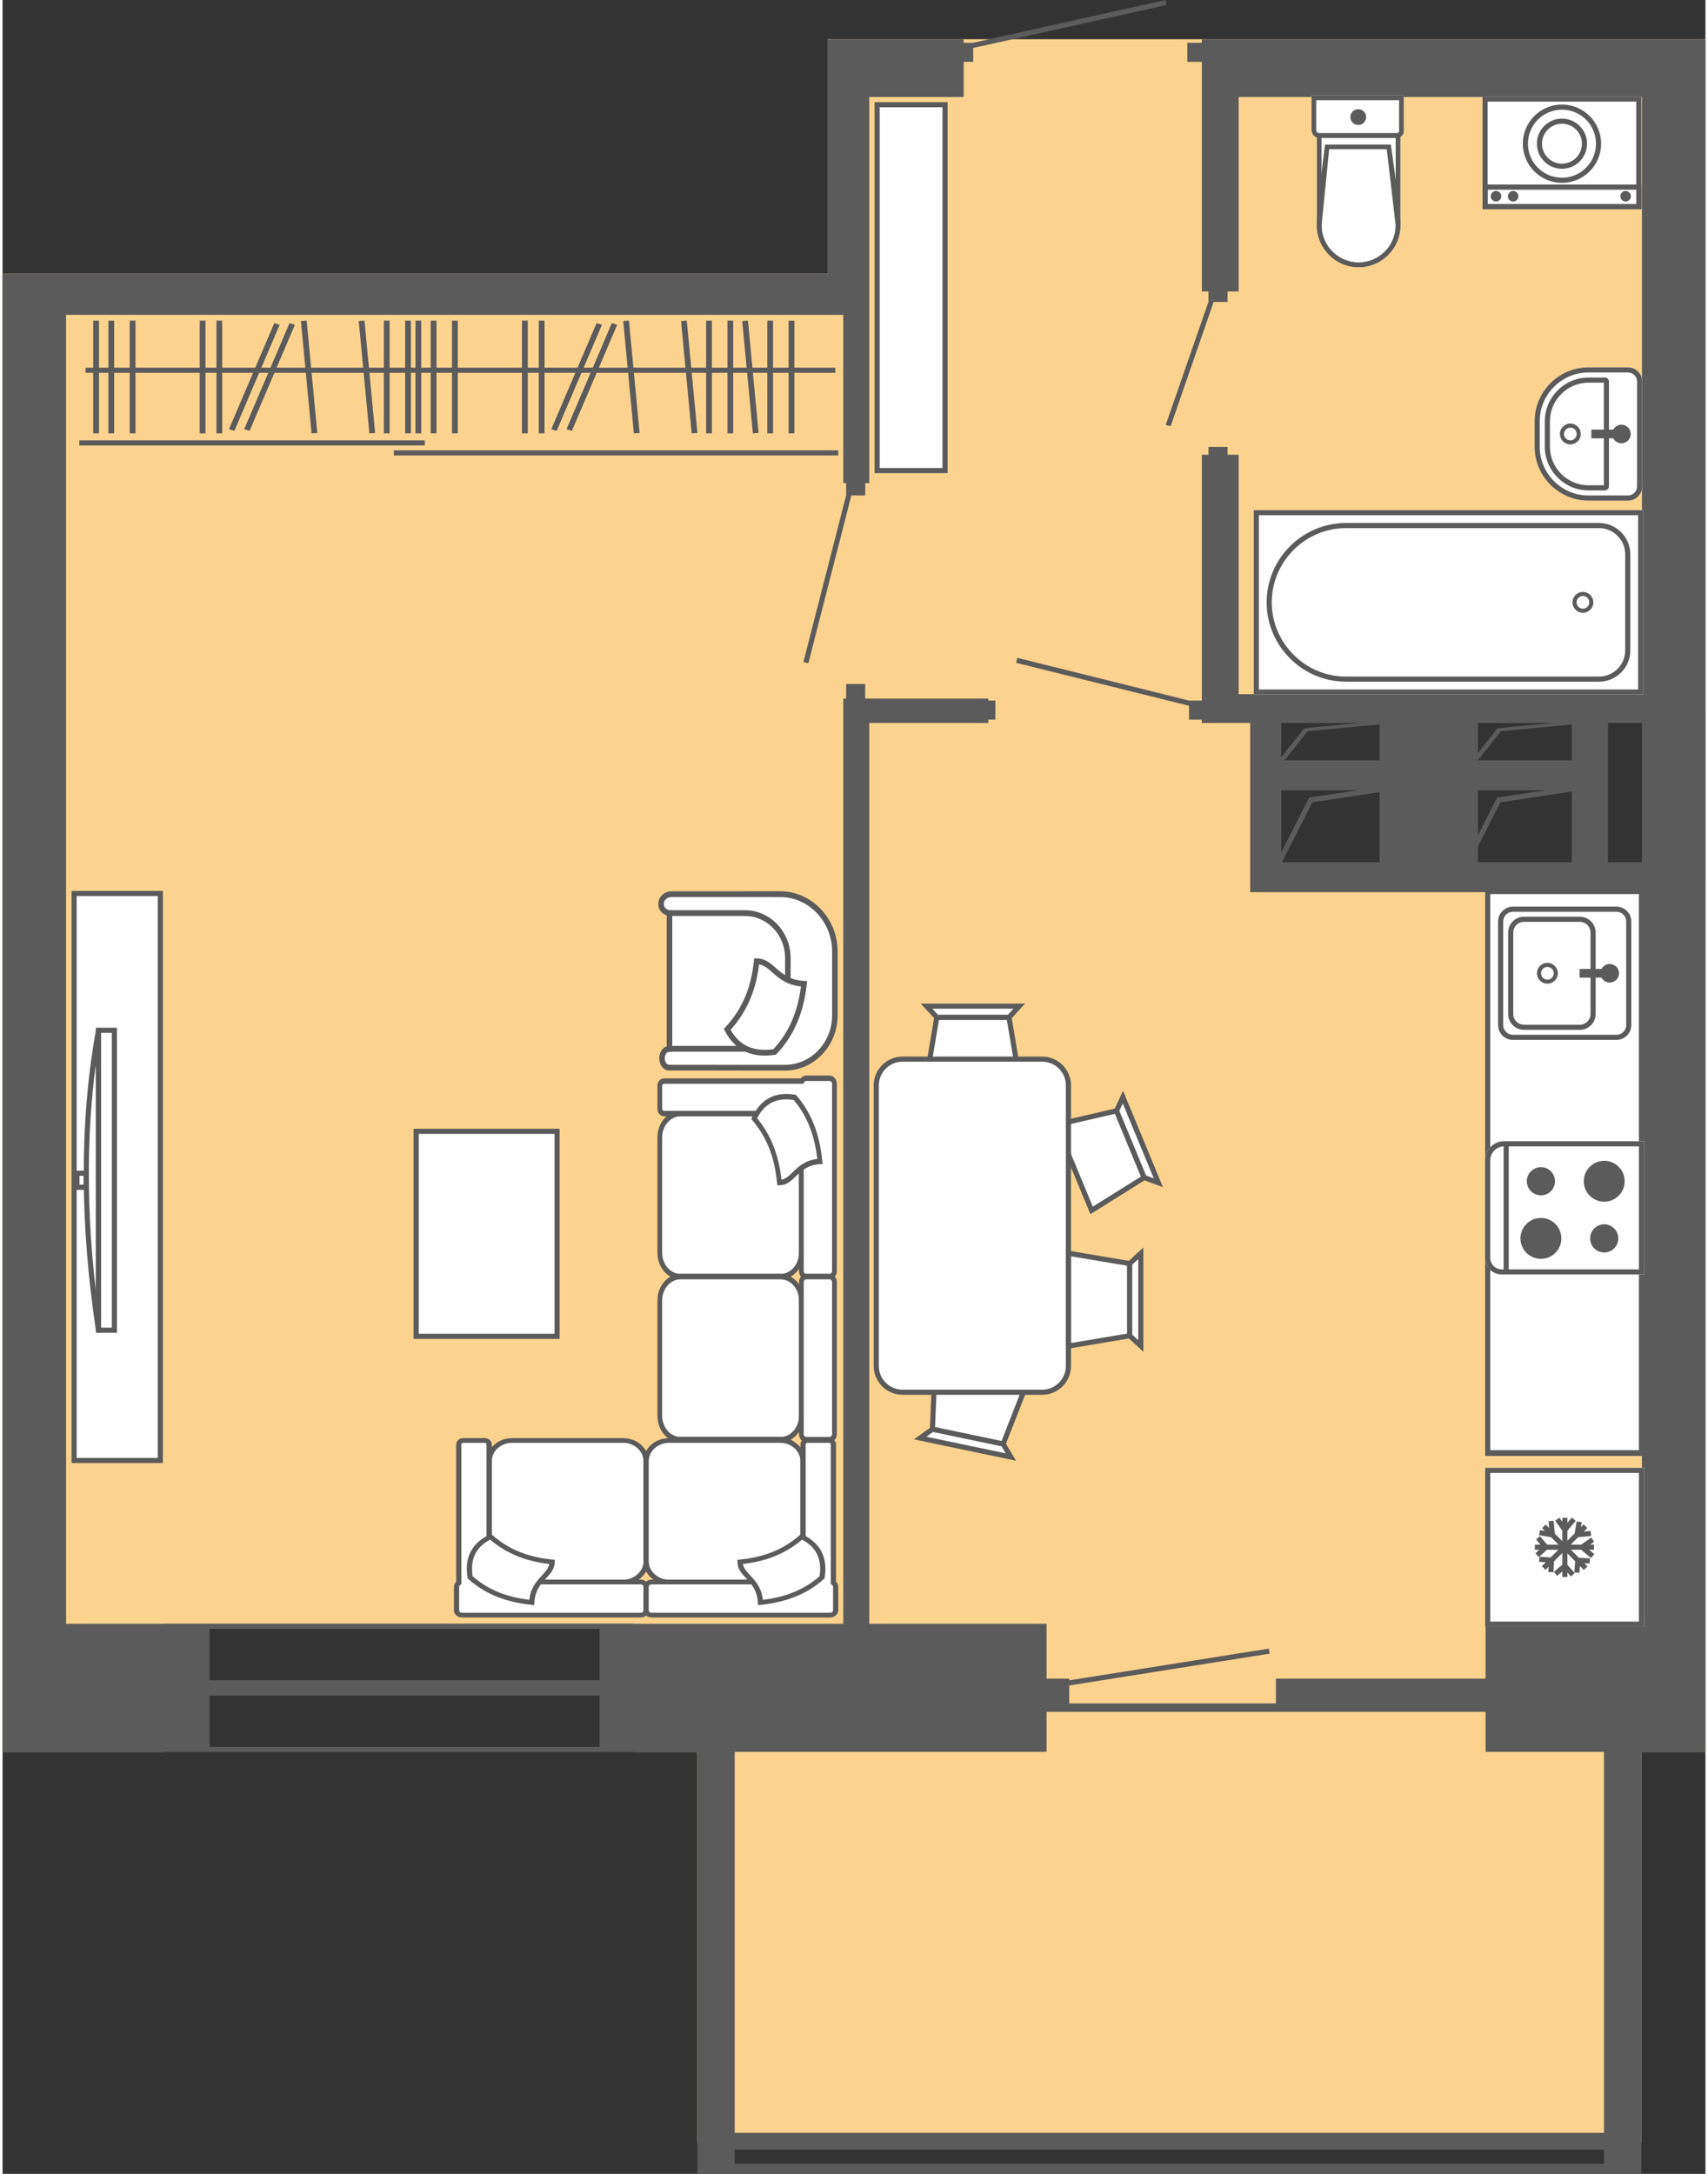 <?xml version="1.0" encoding="UTF-8"?>
<!DOCTYPE svg PUBLIC "-//W3C//DTD SVG 1.0//EN" "http://www.w3.org/TR/2001/REC-SVG-20010904/DTD/svg10.dtd">
<!-- Creator: CorelDRAW X7 -->
<svg xmlns="http://www.w3.org/2000/svg" xml:space="preserve" width="132px" height="168px" version="1.0" style="shape-rendering:geometricPrecision; text-rendering:geometricPrecision; image-rendering:optimizeQuality; fill-rule:evenodd; clip-rule:evenodd"
viewBox="0 0 51136350 65279208"
 xmlns:xlink="http://www.w3.org/1999/xlink">
 <rect x="0" y="0" width="51136350" height="65279208" fill="#333333" stroke="none"/>
 <defs>
  <style type="text/css">
   <![CDATA[
    .fil1 {fill:#5B5B5B}
    .fil0 {fill:#FCD38E}
    .fil3 {fill:#FEFEFE}
    .fil2 {fill:#5B5B5B;fill-rule:nonzero}
    .fil4 {fill:#FEFEFE;fill-rule:nonzero}
   ]]>
  </style>
 </defs>
 <g id="Слой_x0020_1">
  <g id="_1004558752">
   <g>
    <polygon class="fil0" points="0,49807174 0,48761084 0,9454724 0,8219145 1907278,8219145 24783608,8219145 24783608,2912993 24783608,1177769 25246090,1177769 26027445,1177769 49229072,1177769 50111825,1177769 51136350,1177769 51136350,21322795 37929927,21322795 37929927,26305944 51136350,26305944 51136350,48761084 51136350,49807174 51136350,52608217 49210719,52608217 49210719,63122795 49210719,63122795 49210719,63626111 49210719,63626111 49210719,64051887 49210719,64051887 49210719,64356079 49210719,64356079 48089385,64356079 21985318,64356079 21492096,64356079 20863983,64356079 20863983,52608217 18950282,52608217 18950282,48761084 4851011,48761084 4851011,52608217 0,52608217 "/>
    <path class="fil1" d="M0 49807174l0 -1046090 0 -39306360 0 -1235579 1907278 0 22876330 0 0 -5306152 0 -1735224 462482 0 781355 0 2833619 0 0 106444 282169 0 5777810 -1284213 32575 150490 -5805797 1290177 0 417060 -286757 0 0 1055266 -2833619 0 0 5306152 0 1235579 0 5053806 -122044 0 0 370260 -417059 0 -1290177 5036372 -150490 -32117 1284212 -5008384 0 -366131 -85797 0 0 -5053806 -462482 0 -22876330 0 0 39306360 4066903 0 242712 0 11711157 0 427612 0 6890428 0 0 -27050594 0 -733180 85797 0 0 -437706 573514 0 0 437706 122044 0 3574599 0 0 60563 211512 0 0 573514 -211512 0 0 99103 -3574599 0 0 27050594 5324046 0 0 1645756 679500 0 0 51387 5995286 -952033 23859 151408 -6019145 956162 0 539104 6207716 0 0 -746028 6295349 0 0 -1645756 4695016 0 0 -21971094 -1017643 0 -1088301 0 -2816183 0 -2954745 0 -2954286 0 -932763 0 0 -898353 0 -2161460 0 -898352 0 -1121335 -1451220 0 0 -99103 -386319 0 0 -417060 -5190073 -1290177 32576 -150490 5162085 1284213 381731 0 0 -191325 0 -7190948 197748 0 0 -234453 573514 0 0 234453 334473 0 0 7190948 345485 0 932763 0 2954286 0 2954745 0 2816183 0 1088301 0 1017643 0 0 -17933555 -12109406 0 0 5839749 -334473 0 0 315663 -417060 0 -1290177 3728300 -150490 -32117 1284213 -3700313 0 -311533 -197748 0 0 -6762878 0 -132137 -436329 0 0 -573514 436329 0 0 -161961 0 55517 13215141 0 882753 0 1024525 0 0 47583315 0 1046090 0 2801043 -1925631 0 0 11438165 0 0 0 503316 0 0 0 425318 0 0 0 304192 0 0 -1121334 0 -26104067 0 -493222 0 -628113 0 0 -12670991 -2508321 0 -427612 0 -11711157 0 -242712 0 -5974181 0 0 -2801043zm48089385 2801043l-3555329 0 0 -1202544 -6295349 0 -6207716 0 -679500 0 0 1202544 -9366173 0 0 11438165 26104067 0 0 -11438165zm-26104067 11941481l26104067 0 0 425318 -26104067 0 0 -425318zm-15768425 -15637206l0 1542982 11711157 0 0 -1542982 -11711157 0zm0 2005464l0 1538853 11711157 0 0 -1538853 -11711157 0zm40329968 -29207466l-1653097 157831 -586819 740063 0 -897894 2239916 0zm-2239916 1115370l686840 -866694 2129343 -204171 0 1076830 -2816183 0 0 -5965zm-3563129 -1115370l-1653555 157831 -692347 873118 0 -1030949 2345902 0zm-2245422 1121335l692346 -872659 2161460 -207383 0 1080042 -2853806 0zm7850261 898352l-1469573 219312 -572137 1126382 0 -1345694 2041710 0zm-2041710 1684755l672617 -1323670 2143566 -321168 0 2121543 -2816183 0 0 -476705zm-3603963 -1684755l-1469113 219312 -835955 1643921 0 -1863233 2305068 0zm-2284421 2161460l915328 -1800375 2018311 -302357 0 2102732 -2933639 0zm9792868 -4181147l0 4181147 1017643 0 0 -4181147 -1017643 0z"/>
   </g>
   <g>
    <polygon class="fil2" points="25093764,13523003 11750156,13523003 11750156,13677164 25093764,13677164 "/>
    <polygon class="fil2" points="12678332,13222941 2305068,13222941 2305068,13376642 12678332,13376642 "/>
    <polygon class="fil2" points="25007049,11041293 2492722,11041293 2492722,11194995 25007049,11194995 "/>
    <polygon class="fil2" points="2721210,9628613 2721210,13013264 2894640,13013264 2894640,9628613 "/>
    <polygon class="fil2" points="3178186,9628613 3178186,13013264 3351616,13013264 3351616,9628613 "/>
    <polygon class="fil2" points="3817769,9628613 3817769,13013264 3991199,13013264 3991199,9628613 "/>
    <polygon class="fil2" points="5920042,9628613 5920042,13013264 6093472,13013264 6093472,9628613 "/>
    <polygon class="fil2" points="6422440,9628613 6422440,13013264 6595871,13013264 6595871,9628613 "/>
    <polygon class="fil2" points="8159041,9703858 6798665,12888926 6961543,12938019 8321919,9752492 "/>
    <polygon class="fil2" points="8616017,9703858 7255641,12888926 7418519,12938019 8778895,9752492 "/>
    <polygon class="fil2" points="8959208,9639625 9278540,13013723 9451512,13002252 9132179,9628154 "/>
    <polygon class="fil2" points="10695808,9639625 11015141,13013723 11188113,13002252 10868321,9628154 "/>
    <polygon class="fil2" points="11449176,9628613 11449176,13013264 11622607,13013264 11622607,9628613 "/>
    <polygon class="fil2" points="12088759,9628613 12088759,13013264 12262190,13013264 12262190,9628613 "/>
    <polygon class="fil2" points="12399374,9628613 12399374,13013264 12572805,13013264 12572805,9628613 "/>
    <polygon class="fil2" points="12856350,9628613 12856350,13013264 13029781,13013264 13029781,9628613 "/>
    <polygon class="fil2" points="13496392,9628613 13496392,13013264 13669823,13013264 13669823,9628613 "/>
    <polygon class="fil2" points="15598206,9628613 15598206,13013264 15771637,13013264 15771637,9628613 "/>
    <polygon class="fil2" points="16101064,9628613 16101064,13013264 16274494,13013264 16274494,9628613 "/>
    <polygon class="fil2" points="17837664,9703858 16477289,12888926 16639708,12938019 18000083,9752492 "/>
    <polygon class="fil2" points="18294640,9703858 16934265,12888926 17096684,12938019 18457059,9752492 "/>
    <polygon class="fil2" points="18637831,9639625 18957164,13013723 19129677,13002252 18810344,9628154 "/>
    <polygon class="fil2" points="20374432,9639625 20693764,13013723 20866277,13002252 20546945,9628154 "/>
    <polygon class="fil2" points="21127800,9628613 21127800,13013264 21301230,13013264 21301230,9628613 "/>
    <polygon class="fil2" points="21767383,9628613 21767383,13013264 21940813,13013264 21940813,9628613 "/>
    <polygon class="fil2" points="22211512,9639625 22530845,13013723 22703358,13002252 22384025,9628154 "/>
    <polygon class="fil2" points="22964880,9628613 22964880,13013264 23138311,13013264 23138311,9628613 "/>
    <polygon class="fil2" points="23604463,9628613 23604463,13013264 23777894,13013264 23777894,9628613 "/>
   </g>
   <g>
    <polygon class="fil3" points="44598290,43720125 44598290,26761084 49215308,26761084 49215308,43720125 "/>
    <path class="fil2" d="M44521668 43633410l0 -16959041 4770720 0 0 17045756 -4770720 0 0 -86715zm153702 -16785610l0 16698894 4462857 0 0 -16698894 -4462857 0z"/>
   </g>
   <g>
    <polygon class="fil4" points="44521668,48770719 44521668,44077080 49292388,44077080 49292388,48847800 44521668,48847800 "/>
    <path class="fil2" d="M46014640 46383066l166549 0 -131220 -153243 116538 -100021 217018 253264 341355 0 -222065 -222065 -362919 -61939 25693 -151408 149114 25234 -84421 -83962 109197 -108738 105067 104609 -18811 -204171 152784 -13765 34870 387237 224817 224818 0 -314745 -213347 -300521 125256 -89010 88091 123879 0 -119291 153243 0 0 148655 131220 -157831 117915 98186 -249135 299145 0 297768 217018 -217018 61940 -362919 151407 26152 -25234 149114 83962 -84422 108739 108739 -105068 105067 204630 -18811 13764 152784 -387237 35329 -224359 223900 315204 0 300062 -212430 88092 125256 -123420 87174 119291 0 0 154160 -148196 0 157372 131220 -98186 117915 -298686 -249135 -306027 0 241794 241794 328967 17435 -7799 153243 -159208 -8718 94515 94515 -108738 109197 -117915 -117914 -15140 200959 -153243 -11011 25234 -333097 -233535 -233994 0 341814 220689 245006 -114244 103232 -106445 -118832 0 133973 -153243 0 0 -167007 -154160 131678 -99562 -116538 253722 -217017 0 -349614 -247758 247299 -17434 328967 -153243 -7799 8258 -158749 -94056 94515 -109197 -108738 117914 -117915 -200959 -15599 11011 -153243 333097 25693 233535 -233535 -341814 0 -245005 220230 -102774 -114244 118373 -105986 -133514 0 0 -154160zm-1492972 2387653l0 -4693639 4770720 0 0 4770720 -4770720 0 0 -77081zm153702 -4539937l0 4463316 4462857 0 0 -4463316 -4462857 0z"/>
   </g>
   <g>
    <polygon class="fil3" points="4737226,26830365 4737226,43856392 2147696,43856392 2147696,26830365 "/>
    <polygon class="fil3" points="3358040,30939020 3358040,39944567 2879499,39944567 2879499,30939020 "/>
    <path class="fil3" d="M2879499 39944567c-457434,-3072200 -518456,-6083378 0,-9005547l0 9005547z"/>
    <polygon class="fil3" points="2514286,35231199 2514286,35652847 2232117,35652847 2232117,35231199 "/>
    <path class="fil2" d="M4813848 26830365l0 17103107 -2742774 0 0 -17180187 2742774 0 0 77080zm-153702 16949406l0 -16872326 -2435370 0 0 16872326 2435370 0z"/>
    <path class="fil2" d="M3435120 30939020l0 9082628 -632242 0 0 -9159708 632242 0 0 77080zm-154161 8928926l0 -8851846 -324379 0 0 8851846 324379 0z"/>
    <path class="fil2" d="M2802878 39951908c-228488,-1537017 -358332,-3060271 -365673,-4566089 -7799,-1507195 106903,-2995120 366591,-4460105 7341,-41752 47257,-69739 89009,-62398 37164,6423 63775,38999 63775,75704l0 9005547c0,42670 -34411,77081 -77081,77081 -39916,0 -72951,-30741 -76621,-69740zm-212430 -4566548c5506,1120876 79375,2253222 212430,3395203l0 -6841793c-151408,1136934 -218394,2286256 -212430,3446590z"/>
    <path class="fil2" d="M2591366 35231199l0 498728 -435871 0 0 -575808 435871 0 0 77080zm-154161 344567l0 -267945 -128008 0 0 267945 128008 0z"/>
   </g>
   <g>
    <polygon class="fil3" points="28378853,3144234 28378853,14208926 26262815,14208926 26262815,3144234 "/>
    <path class="fil2" d="M28378853 3144234l0 11064692 -2193118 0 0 -11141314 2193118 0 0 76622zm-153702 10910531l0 -10833451 -1885255 0 0 10833451 1885255 0z"/>
   </g>
   <g>
    <g>
     <path class="fil3" d="M23987570 34061230l0 3652597c0,342273 -279416,621230 -621689,621230l-3007508 0c-342273,0 -621689,-278957 -621689,-621230l0 -3652597c0,-342732 279416,-622148 621689,-622148l3007508 0c342273,0 621689,279416 621689,622148z"/>
     <path class="fil2" d="M24058227 34155746l0 3463107c0,219771 -77998,419353 -203253,563879 -125714,144526 -299145,233994 -489552,233994l-3006590 0c-190407,0 -363837,-89468 -489093,-233994 -126173,-144526 -204171,-344108 -204171,-563879l0 -3463107c0,-219312 77998,-418895 203713,-563421 125714,-144525 299144,-234452 489551,-234452l3006590 0c190407,0 363838,89927 489552,233994 125255,144525 203253,344108 203253,563879zm-141772 3463107l0 -3463107c0,-174349 -61940,-333097 -161961,-448259 -99562,-115162 -237664,-186736 -389072,-186736l-3006590 0c-151866,0 -289510,71574 -389531,186736 -100020,115162 -161960,273910 -161960,448259l0 3463107c0,174348 62398,333097 161960,448259 100021,115161 237665,186736 389531,186736l3006590 0c151408,0 289510,-71575 389072,-186736 100021,-115162 161961,-273911 161961,-448259z"/>
     <path class="fil3" d="M23987570 42609343l0 -3652596c0,-342274 -279416,-621231 -621689,-621231l-3007508 0c-342273,0 -621689,278957 -621689,621231l0 3652596c0,342732 279416,621689 621689,621689l3007508 0c342273,0 621689,-278957 621689,-621689z"/>
     <path class="fil2" d="M23916455 42514828l0 -3463107c0,-174349 -61940,-333556 -161961,-448259 -99562,-115162 -237664,-186736 -389072,-186736l-3006590 0c-151866,0 -289510,71574 -389531,186736 -100020,114703 -161960,273910 -161960,448259l0 3463107c0,174348 62398,333097 161960,448259 100021,115161 237665,186736 389531,186736l3006590 0c151408,0 289510,-71575 389072,-186736 100021,-115162 161961,-273911 161961,-448259zm141772 -3463107l0 3463107c0,219312 -77998,418895 -203253,563420 -125714,144526 -299145,234453 -489552,234453l-3006590 0c-190407,0 -363837,-89927 -489093,-234453 -126173,-144525 -204171,-344108 -204171,-563420l0 -3463107c0,-219312 77998,-418895 203713,-563421 125714,-144984 299144,-234452 489551,-234452l3006590 0c190407,0 363838,89468 489552,233994 125255,144525 203253,344108 203253,563879z"/>
     <path class="fil3" d="M23987570 43852722l0 3652596c0,342273 -279416,621689 -621689,621689l-3007508 0c-342273,0 -621689,-279416 -621689,-621689l0 -3652596c0,-342274 279416,-621690 621689,-621690l3007508 0c342273,0 621689,279416 621689,621690z"/>
     <path class="fil2" d="M24058227 43947696l0 3463107c0,219312 -77998,418895 -203253,563420 -125714,144526 -299145,234453 -489552,234453l-3006590 0c-190407,0 -363837,-89927 -489093,-234453 -126173,-144525 -204171,-344108 -204171,-563420l0 -3463107c0,-219312 77998,-418895 203713,-563421 125714,-144984 299144,-234452 489551,-234452l3006590 0c190407,0 363838,89468 489552,233993 125255,144526 203253,344109 203253,563880zm-141772 3463107l0 -3463107c0,-174349 -61940,-333556 -161961,-448259 -99562,-115162 -237664,-186736 -389072,-186736l-3006590 0c-151866,0 -289510,71574 -389531,186277 -100020,115162 -161960,273910 -161960,448718l0 3463107c0,174348 62398,333097 161960,448259 100021,115161 237665,186277 389531,186277l3006590 0c151408,0 289510,-71575 389072,-186277 100021,-115162 161961,-273911 161961,-448259z"/>
     <path class="fil3" d="M23987570 33439541l0 4728050c0,92221 65152,167466 144985,167466l703357 0c79834,0 145444,-75245 145444,-167466l0 -5621355c0,-92221 -65610,-167466 -145444,-167466l-703357 0c-53681,0 -100939,34410 -126173,84880l-4145819 0c-68363,0 -123879,64233 -123879,142690l0 690052c0,78916 55516,143149 123879,143149l4127007 0z"/>
     <path class="fil2" d="M24058227 33439541l0 4728050c0,23858 8718,45423 22023,60563 13306,16059 32117,25694 52305,25694l703357 0c20647,0 39458,-9635 52305,-25235 13764,-15599 22023,-37164 22023,-61022l0 -5621355c0,-23859 -8259,-44964 -21564,-60563 -13765,-15600 -32117,-25235 -52764,-25235l-703357 0c-13306,0 -26152,4129 -36705,11470 -11929,7800 -21564,18811 -27988,32117l-20646 41293 -4186653 0c-14682,0 -27987,6882 -37622,17894 -9177,11011 -15600,26611 -15600,43128l0 690052c0,16976 6423,32117 15600,43128 9635,11012 22940,18353 37622,18353l4197664 0 0 81668zm-141772 4728050l0 -4646840 -4055892 0c-53681,0 -102315,-25235 -137643,-65610 -35329,-40834 -57352,-96809 -57352,-158749l0 -690052c0,-61940 22023,-117915 57352,-158290 35328,-40834 83962,-66069 137643,-66069l4110031 0c15600,-20187 33494,-37163 53681,-50928 32117,-21564 69281,-33952 108280,-33952l703357 0c59187,0 113327,27988 152326,72951 39458,45422 63775,107821 63775,176184l0 5621355c0,68822 -24317,131220 -63316,176184 -39458,44963 -93598,72951 -152785,72951l-703357 0c-59187,0 -113327,-27988 -152326,-72951 -39457,-44964 -63774,-107362 -63774,-176184z"/>
     <path class="fil3" d="M23987570 43086048l0 -4606006c0,-79833 65152,-144526 144985,-144526l703816 0c79833,0 144985,64693 144985,144526l0 4606006c0,79833 -65152,144984 -144985,144984l-703816 0c-79833,0 -144985,-65151 -144985,-144984z"/>
     <path class="fil2" d="M23916455 43063566l0 -4561043c0,-68362 24317,-130761 63774,-175724 38999,-44964 93139,-72951 152326,-72951l703357 0c59187,0 113327,27987 152785,72951 38999,44963 63316,107362 63316,175724l0 4561043c0,68363 -24317,130761 -63316,175725 -39458,45422 -93598,73410 -152785,73410l-703357 0c-59187,0 -113327,-27988 -152326,-72951 -39457,-45423 -63774,-107821 -63774,-176184zm141772 -4561043l0 4561043c0,23858 8259,45423 21564,61022 13765,15600 32576,25235 52764,25235l703357 0c20647,0 38999,-9635 52764,-25235 13305,-15599 21564,-37164 21564,-61022l0 -4561043c0,-23399 -8259,-44963 -22023,-60563 -12847,-15599 -31658,-25234 -52305,-25234l-703357 0c-20188,0 -38999,10094 -52305,25234 -13305,15600 -22023,37164 -22023,60563z"/>
     <path class="fil3" d="M23790282 32953660c477163,550574 684087,1209427 756121,1922419 -712993,40834 -793285,634536 -1218603,635913 -64693,-675829 -254640,-1327800 -756121,-1922420 267028,-565714 695558,-721251 1218603,-635912z"/>
     <path class="fil2" d="M23840292 32896309c245464,283086 421189,594160 545068,925422 122961,330344 194536,681335 231241,1045172l8717 85798 -75704 4588c-373013,21564 -564338,206465 -729510,366131 -148196,143608 -278498,268864 -492304,269781l-63316 0 -6882 -72492c-31658,-330803 -94057,-655182 -209218,-969009 -114703,-312451 -283087,-616184 -527174,-905694l-36246 -42669 24775 -52763c141773,-300522 327592,-492305 548280,-598290 217935,-104609 468446,-123879 741898,-79375l23858 4130 16517 19270zm414765 990114c-114244,-306027 -275286,-593701 -497810,-855683 -239958,-35787 -457894,-17893 -645089,72034 -178477,85797 -331720,238582 -452846,474411 237205,291345 403754,596913 519374,911658 111950,305109 176184,618018 211512,935975 129844,-23859 228947,-119291 339062,-225736 170677,-165630 366590,-355120 737768,-397789 -37622,-318415 -104150,-625360 -211971,-914870z"/>
    </g>
    <g>
     <path class="fil3" d="M18703441 47506694l-3469989 0c-342274,0 -621690,-279416 -621690,-621689l0 -3007508c0,-342273 279416,-621689 621690,-621689l3469989 0c342273,0 621689,279416 621689,621689l0 3007508c0,342273 -279416,621689 -621689,621689z"/>
     <path class="fil2" d="M18635078 47577351l-3333722 0c-211512,0 -403754,-77998 -542774,-203253 -139020,-125714 -225735,-298686 -225735,-489552l0 -3006590c0,-190406 86715,-363837 225735,-489093 139020,-125714 331262,-203712 542774,-203712l3333722 0c211053,0 403295,77998 542774,203254 139479,125714 225735,299145 225735,489551l0 3006590c0,190866 -86256,363838 -225735,489552 -139020,125255 -331262,203253 -542774,203253zm-3333722 -141772l3333722 0c168384,0 321168,-61940 431742,-161961 110573,-99562 179854,-237664 179854,-389072l0 -3006590c0,-151408 -68822,-289510 -179396,-389531 -111032,-99562 -263816,-161960 -432200,-161960l-3333722 0c-167925,0 -321168,62398 -431742,161960 -110573,100021 -179395,238123 -179395,389531l0 3006590c0,151408 68822,289510 179395,389072 110574,100021 263817,161961 431742,161961z"/>
     <path class="fil3" d="M19163629 47506694l-4551867 0 0 -4130677c0,-66069 -60104,-120209 -133514,-120209l-645088 0c-73410,0 -133056,54140 -133056,120209l0 4157747c-40834,26611 -67445,69740 -67445,118374l0 702898c0,79834 72492,145444 161043,145444l5369927 0c89009,0 161501,-65610 161501,-145444l0 -702898c0,-80292 -72492,-145444 -161501,-145444z"/>
     <path class="fil2" d="M19163629 47577351l-4630782 0 0 -4201334c0,-13306 -5965,-25694 -16059,-34870 -10094,-8717 -23858,-14682 -38540,-14682l-645088 0c-14682,0 -28447,5965 -38541,14682 -9635,9176 -16058,21564 -16058,34870l0 4193993 -33034 21106c-10553,6882 -19729,16517 -25694,27070 -5506,9635 -8717,21564 -8717,33952l0 702898c0,20647 9176,39458 23858,52764 15141,13305 35787,22023 58728,22023l5369927 0c22940,0 43587,-8718 58728,-22023 14682,-13306 24317,-32117 24317,-52764l0 -702898c0,-20647 -9635,-39458 -24317,-52764 -15141,-13764 -35788,-22023 -58728,-22023zm-4473410 -141772l4473410 0c66069,0 126173,24776 169301,63774 43587,38999 70657,93139 70657,152785l0 702898c0,59646 -27070,113327 -70198,152785 -43587,38999 -103691,63316 -169760,63316l-5369927 0c-65610,0 -125715,-24317 -168843,-63316 -44046,-39458 -70657,-93598 -70657,-152785l0 -702898c0,-35329 9635,-68822 26611,-98186 10553,-19270 24317,-36705 40376,-51846l0 -4126089c0,-52305 23858,-100480 62398,-134891 38540,-34411 91304,-55975 149573,-55975l645088 0c58269,0 111491,21564 149573,55975 38540,34411 62398,82586 62398,134891l0 4059562z"/>
     <path class="fil3" d="M14040083 47364922c530386,476705 1164463,683629 1850845,756121 39458,-712993 611137,-793285 612054,-1218603 -650135,-65151 -1278248,-254640 -1850844,-756121 -544609,267028 -693723,695558 -612055,1218603z"/>
     <path class="fil2" d="M14114411 47331429c252346,222982 529009,384025 823566,498269 278957,107820 574432,174348 880918,211970 41293,-371178 223441,-567090 382648,-737768 103233,-110574 194536,-209218 217477,-339520 -306027,-34870 -607466,-99104 -901106,-211054 -302815,-115620 -596913,-282169 -877705,-519374 -227112,121126 -373932,274369 -456518,452847 -86715,187195 -104150,404671 -69280,644630zm761627 628112c-318874,-123420 -618478,-299145 -891012,-544609l-18811 -16976 -3671 -23399c-42669,-273452 -24775,-523963 76163,-741898 101856,-220688 286757,-406507 576267,-548279l50469 -24776 41293 36246c278957,244087 571220,412471 872200,527174 301439,115162 614349,177560 932764,209218l69739 6882 0 63316c-918,213806 -121585,344108 -259687,492305 -153702,165172 -332180,356496 -352367,729509l-4588 75704 -82586 -8717c-350532,-36705 -688217,-108280 -1006173,-231700z"/>
     <path class="fil3" d="M19946820 47506694l3469989 0c342273,0 621689,-279416 621689,-621689l0 -3007508c0,-342273 -279416,-621689 -621689,-621689l-3469989 0c-342274,0 -621690,279416 -621690,621689l0 3007508c0,342273 279416,621689 621690,621689z"/>
     <path class="fil2" d="M20014724 47435579l3334181 0c167925,0 320709,-61940 431283,-161961 111032,-99562 179854,-237664 179854,-389072l0 -3006590c0,-151408 -68822,-289510 -179395,-389531 -111033,-99562 -263817,-161960 -431742,-161960l-3334181 0c-167925,0 -320709,62398 -431742,161960 -110573,100021 -179395,238123 -179395,389531l0 3006590c0,151408 68822,289510 179395,389072 111033,100021 263817,161961 431742,161961zm3334181 141772l-3334181 0c-211512,0 -403295,-77998 -542774,-203253 -139020,-125714 -225276,-298686 -225276,-489552l0 -3006590c0,-190406 86256,-363837 225276,-489093 139479,-125714 331262,-203712 542774,-203712l3334181 0c211053,0 402836,77998 542315,203254 139479,125714 225735,299145 225735,489551l0 3006590c0,190866 -86256,363838 -225276,489552 -139479,125255 -331262,203253 -542774,203253z"/>
     <path class="fil3" d="M19486173 47506694l4552325 0 0 -4130677c0,-66069 60105,-120209 133515,-120209l644629 0c73410,0 133514,54140 133514,120209l0 4157747c40835,26611 67446,69740 67446,118374l0 702898c0,79834 -72493,145444 -161043,145444l-5370386 0c-88550,0 -161043,-65610 -161043,-145444l0 -702898c0,-80292 72493,-145444 161043,-145444z"/>
     <path class="fil2" d="M19486173 47435579l4473869 0 0 -4059562c0,-52305 23858,-100480 61939,-134891 38540,-34411 91762,-55975 150032,-55975l644629 0c58269,0 111491,21564 150032,55975 38081,34411 61939,82586 61939,134891l0 4126089c16517,15141 30282,32576 40834,51387 16976,29823 26611,63316 26611,98645l0 702898c0,59646 -27069,113327 -70657,152785 -43128,38999 -103232,63316 -168842,63316l-5370386 0c-65610,0 -125714,-24317 -168842,-63316 -44046,-39458 -70657,-93139 -70657,-152785l0 -702898c0,-59646 26611,-113786 70198,-152785 43587,-38998 103691,-63774 169301,-63774zm4552325 141772l-4552325 0c-22482,0 -43587,8259 -58269,21565 -15141,13764 -24317,32575 -24317,53222l0 702898c0,20647 9176,39458 23858,52764 15141,13305 36246,22023 58728,22023l5370386 0c22482,0 43128,-8718 58269,-22023 14682,-13306 24317,-32117 24317,-52764l0 -702898c0,-12388 -3212,-24317 -8717,-33952 -6424,-10553 -15600,-20188 -26153,-27070l-32575 -21106 0 -4193993c0,-13306 -6424,-25694 -16518,-34870 -9635,-8717 -23399,-14682 -38540,-14682l-644629 0c-15141,0 -28906,5965 -38541,14682 -10093,9176 -16517,21564 -16517,34870l0 4201334 -78457 0z"/>
     <path class="fil3" d="M24609718 47364922c-529927,476705 -1164004,683629 -1850385,756121 -39458,-712993 -611137,-793285 -612055,-1218603 650136,-65151 1278249,-254640 1850386,-756121 544609,267028 694182,695558 612054,1218603z"/>
     <path class="fil2" d="M24665235 47414932c-272993,245464 -572138,421189 -891012,544609 -317956,123420 -655641,194995 -1006173,231700l-83045 8717 -4129 -75704c-20647,-373013 -198665,-564337 -352367,-729509 -138102,-148655 -259228,-278499 -259687,-492305l0 -63316 69739 -6882c318415,-31658 630865,-94056 932763,-209218 300980,-114703 593243,-283087 871742,-527174l41293 -36246 50928 24776c289051,141772 473952,327591 575808,548279 100938,217935 119291,468446 76163,741898l-3671 23399 -18352 16976zm-953410 414766c295015,-114244 571679,-275287 824025,-498269 34411,-239959 16976,-457435 -69281,-644630 -82586,-178478 -229864,-331721 -456976,-452847 -280333,237205 -574431,403754 -877706,519374 -293639,111950 -595078,176184 -901105,211054 22941,130302 114703,228946 217477,339520 159207,170678 341814,366590 383107,737768 306486,-37622 601960,-104150 880459,-211970z"/>
    </g>
   </g>
   <g>
    <path class="fil3" d="M20028029 32060813c-298686,0 -298686,-563420 0,-563420l0 -4077914c-379896,-53222 -328050,-596914 110115,-568926l3211679 0c904317,0 1644379,776308 1644379,1725130l0 1915078c0,864401 -673993,1571429 -1497560,1571429l-3468613 -1377z"/>
    <path class="fil2" d="M20028029 32147529c-149113,0 -244087,-98645 -284922,-225277 -14682,-45881 -22023,-94974 -22023,-143149 0,-48175 7341,-96809 22023,-142690 33035,-101397 100021,-185360 201877,-214265l0 -3932930c-121126,-37623 -199124,-122503 -233993,-221606 -17894,-51387 -23859,-107362 -18353,-161960 5965,-54140 23858,-107821 52763,-155996 69281,-113326 201877,-196371 392743,-185819l3211679 -458c474869,0 906611,204171 1219520,532679 313368,328050 507445,781356 507445,1279625l0 1915078c0,456059 -177560,870824 -463858,1171345 -286757,300063 -681793,486799 -1116288,486799l-3468613 -1376zm-128467 -280793c19270,60104 62398,107362 128467,107362l3468613 1376c389072,0 742816,-167007 999291,-435870 256017,-269322 415224,-640501 415224,-1048843l0 -1915078c0,-450094 -175724,-860271 -458352,-1157122 -283087,-296851 -673535,-481293 -1102982,-481293l-3216726 -459c-125255,-7800 -208300,39917 -248217,105986 -15599,24775 -24776,53222 -27987,81668 -2753,28446 458,56893 9635,83504 21105,61022 78456,112408 172054,125714l72033 10094 0 4240792 -82586 0c-66069,0 -109197,46799 -128467,107362 -8717,26611 -12847,56434 -12847,87174 0,30741 4130,60563 12847,87633z"/>
    <path class="fil3" d="M20028029 31493264l0 -4073785 2268822 0c706569,0 1285130,607007 1285130,1348446l0 1497101c0,675370 -526715,1228238 -1170427,1228238l-2383525 0z"/>
    <path class="fil2" d="M19944984 31493264l0 -4160501 2351867 0c376225,0 718498,161502 966256,421648 247758,259687 401460,618936 401460,1013514l0 1497101c0,361543 -140855,690511 -367966,928634 -227112,238582 -540021,386319 -885047,386319l-2466570 0 0 -86715zm165631 -3987070l0 3899896 2300939 0c299145,0 571220,-128467 768050,-334933 197289,-206923 319791,-492304 319791,-806131l0 -1497101c0,-346861 -135808,-662065 -353284,-891012 -217936,-228488 -518916,-370719 -849260,-370719l-2186236 0z"/>
    <path class="fil3" d="M23185109 31588697c556997,-586361 798791,-1287425 883212,-2046299 -832742,-43587 -926799,-675370 -1423691,-676746 -75704,718957 -297310,1413597 -883212,2046298 311992,602419 812555,767591 1423691,676747z"/>
    <path class="fil2" d="M23146111 31507028c260604,-278957 448258,-584984 581772,-910740 126173,-308321 203712,-634995 247758,-974057 -433576,-45881 -662523,-247299 -861647,-423023 -129385,-114244 -244547,-215642 -396872,-240876 -40834,338602 -116079,671699 -246840,996538 -134891,334932 -329427,660229 -607008,970385 142232,250970 321168,413848 529468,504693 218853,95891 473035,115161 753369,77080zm733639 -842377c-144067,352826 -349614,683628 -636371,985067l-19271 20647 -27528 4129c-319792,47717 -612513,27529 -867154,-83962 -257851,-112868 -474869,-317498 -640500,-637289l-28905 -55975 42210 -45422c285381,-308321 481752,-631325 616184,-964422 134432,-333555 206924,-679040 244088,-1030949l8258 -77539 73869 459c249593,459 401918,133973 574890,286757 193160,170219 417060,367049 852472,389990l88550 4588 -10094 91762c-43128,387237 -126632,760709 -270698,1112159z"/>
   </g>
   <g>
    <polygon class="fil3" points="12420021,33973139 12420021,40128551 16652096,40128551 16652096,33973139 "/>
    <path class="fil2" d="M12342941 33973139l0 6232492 4385776 0 0 -6309573 -4385776 0 0 77081zm153701 6078790l0 -6002169 4078374 0 0 6002169 -4078374 0z"/>
   </g>
   <g>
    <g>
     <polygon class="fil3" points="30530678,32384275 27746611,32384275 28054473,30548113 30223274,30548113 "/>
     <path class="fil2" d="M30530678 32461356l-2874453 0 333556 -1990324 2298186 0 333555 1990324 -90844 0zm-2693222 -154161l2602836 0 -282169 -1682002 -2038498 0 -282169 1682002z"/>
     <polygon class="fil3" points="30530678,30213639 27746611,30213639 28054473,30548113 30223274,30548113 "/>
     <path class="fil2" d="M30355871 30290719l-2433994 0 166090 180313 2101814 0 166090 -180313zm-2609260 -154160l2959333 0 -449177 488634 -2235787 0 -449176 -488634 174807 0z"/>
    </g>
    <g>
     <polygon class="fil3" points="30723837,41628863 27998957,41057643 27923712,42918123 30046173,43362711 "/>
     <path class="fil2" d="M30739896 41553618l-2813890 -589572 -81668 2016017 2249551 471658 734557 -1879750 -88550 -18353zm-2667988 -401918l2547320 533597 -620771 1588864 -1995370 -417977 68821 -1704484z"/>
     <polygon class="fil3" points="30278790,43753160 27553910,43182398 27923712,42918123 30046173,43362711 "/>
     <path class="fil2" d="M30122795 43642127l-2381690 -499186 199583 -142691 2056851 431283 125256 210594zm-2584943 -384484l2896475 607008 -339520 -570303 -2188071 -458352 -540021 385860 171137 35787z"/>
    </g>
    <g>
     <polygon class="fil3" points="31637789,33775391 32703149,36347946 34281919,35360584 33451929,33357414 "/>
     <path class="fil2" d="M31566674 33805214l1100229 2656058 1710907 -1069948 -879541 -2123378 -1966465 453305 34870 83963zm1172721 2429405l-996079 -2404629 1662273 -383108 780438 1883420 -1446632 904317z"/>
     <polygon class="fil3" points="33643253,32944943 34708613,35517039 34281919,35360584 33451929,33357414 "/>
     <path class="fil2" d="M33639124 33136267l931387 2248634 -230323 -84421 -804296 -1941690 103232 -222523zm1140605 2351408l-1132346 -2734057 -279416 601961 855683 2065568 623065 228488 -66986 -161960z"/>
    </g>
    <path class="fil3" d="M32007591 32591658l0 8428363c0,433118 -354202,787320 -787320,787320l-4196288 0c-433118,0 -787320,-354202 -787320,-787320l0 -8428363c0,-433118 354202,-787320 787320,-787320l4196288 0c433118,0 787320,354202 787320,787320z"/>
    <path class="fil2" d="M32084672 32592117l0 8427904c0,238123 -97268,454223 -253723,610678 -156914,156454 -373014,253722 -610678,253722l-4196288 0c-237664,0 -453764,-97268 -610677,-253722 -156455,-156455 -253723,-372555 -253723,-610678l0 -8427904c0,-237664 97268,-454223 253723,-610678 156913,-156455 373013,-253723 610677,-253723l4196288 0c237664,0 453764,97268 610678,253723 156455,156455 253723,373014 253723,610678zm-154161 8427904l0 -8427904c0,-195454 -79833,-373014 -208759,-501940 -128467,-128926 -306486,-208759 -501481,-208759l-4196288 0c-194994,0 -373013,79833 -501480,208759 -128926,128926 -208760,306486 -208760,501940l0 8427904c0,195453 79834,373013 208760,501939 128467,128468 306486,208759 501480,208759l4196288 0c194995,0 373014,-80291 501481,-208759 128926,-128926 208759,-306486 208759,-501939z"/>
    <g>
     <polygon class="fil3" points="32010803,37635370 32010803,40419437 33846966,40112033 33846966,37943233 "/>
     <path class="fil2" d="M31933723 37635370l0 2874912 1990323 -333556 0 -2298186 -1990323 -334014 0 90844zm154160 2693681l0 -2602836 1682461 282169 0 2038498 -1682461 282169z"/>
     <polygon class="fil3" points="34181439,37635370 34181439,40419437 33846966,40112033 33846966,37943233 "/>
     <path class="fil2" d="M34104359 37810636l0 2433994 -180313 -166090 0 -2101814 180313 -166090zm154160 2608801l0 -2959333 -488175 449635 0 2235788 488175 449176 0 -175266z"/>
    </g>
   </g>
   <g>
    <path class="fil4" d="M44909823 30782106l0 -3111199c0,-122044 50469,-233535 130761,-314286 80751,-80750 192242,-130761 314744,-130761l3110741 0c122502,0 233994,50011 314286,130761 80750,80751 130761,191784 130761,314286l0 3111199c0,122503 -50011,233535 -130761,314286 -80292,80751 -191784,130761 -314286,130761l-3110741 0c-122502,0 -233993,-50010 -314744,-130761 -80292,-80751 -130761,-192242 -130761,-314286z"/>
    <g>
     <path class="fil2" d="M44909823 30782106l0 -3111199c0,-122044 50469,-233535 130761,-314286 80751,-80750 192242,-130761 314744,-130761l3110741 0c122502,0 233994,50011 314286,130761 80750,80751 130761,191784 130761,314286l0 3111199c0,122503 -50011,233535 -130761,314286 -80292,80751 -191784,130761 -314286,130761l-3110741 0c-122502,0 -233993,-50010 -314744,-130761 -80292,-80751 -130761,-192242 -130761,-314286zm154160 -3111199l0 3111199c0,79834 32576,152785 85339,205548 52764,52763 125714,85798 206006,85798l3110741 0c79833,0 152784,-33035 205547,-85798 52764,-52763 85798,-125714 85798,-205548l0 -3111199c0,-79833 -33034,-152784 -85798,-205547 -52763,-52764 -125714,-85798 -205547,-85798l-3110741 0c-80292,0 -153242,33034 -206006,85798 -52763,52763 -85339,125714 -85339,205547z"/>
     <path class="fil2" d="M45212179 30450845l0 -2448676c0,-130761 53222,-249135 139020,-334932 85798,-85798 204630,-139479 334932,-139479l1679708 0c129844,0 248676,53681 334474,139479 85798,85797 139478,204630 139478,334932l0 2448676c0,130302 -53680,249134 -139478,334932 -85798,85798 -204171,139478 -334474,139478l-1679708 0c-130761,0 -249134,-53680 -334932,-139478 -85798,-86257 -139020,-204630 -139020,-334932zm153702 -2448676l0 2448676c0,88091 35787,168383 94056,226194 57811,57810 138103,94056 226194,94056l1679708 0c87633,0 167925,-36246 225736,-94056 58269,-58269 94056,-138103 94056,-226194l0 -2448676c0,-88092 -35787,-167925 -94056,-226194 -58269,-58269 -138103,-94056 -225736,-94056l-1679708 0c-88091,0 -167925,35787 -226194,94056 -57810,57810 -94056,138102 -94056,226194z"/>
     <path class="fil1" d="M48015975 29095975c46799,-88551 139479,-148655 246382,-148655 154160,0 278957,124797 278957,278957 0,154161 -124797,279416 -278957,279416 -106903,0 -199583,-60104 -246382,-148654l-657477 0 0 -261064 657477 0z"/>
     <path class="fil1" d="M46077956 29226277c0,-172513 139938,-312909 312909,-312909 172972,0 312910,140396 312910,312909 0,172972 -139938,313368 -312910,313368 -172971,0 -312909,-140396 -312909,-313368zm122044 0c0,-105067 85339,-190865 190865,-190865 105527,0 190866,85798 190866,190865 0,105527 -85339,191325 -190866,191325 -105526,0 -190865,-85798 -190865,-191325z"/>
    </g>
   </g>
   <g>
    <path class="fil4" d="M44520292 37772096l0 -2928592c0,-157831 64692,-300981 168384,-405131 103691,-103691 247299,-168383 405130,-168383l4197205 0 0 4001293 -4271532 0c-137185,0 -262440,-55975 -352826,-146361 -90386,-90845 -146361,-215641 -146361,-352826z"/>
    <g>
     <path class="fil2" d="M44520292 37772096l0 -2928592c0,-157831 64692,-300981 168384,-405131 103691,-103691 247299,-168383 405130,-168383l4197205 0 0 4001293 -4271532 0c-137185,0 -262440,-55975 -352826,-146361 -90386,-90845 -146361,-215641 -146361,-352826zm153702 -2928592l0 2928592c0,94974 38999,181230 101856,243629 62398,62857 148655,101856 243629,101856l4117831 0 0 -3693431 -4043504 0c-115162,0 -220229,47258 -296392,122962 -76163,76162 -123420,181230 -123420,296392z"/>
     <polygon class="fil2" points="45075912,38194202 45075912,34347070 45229614,34347070 45229614,38194202 "/>
     <path class="fil1" d="M45581981 37188029c0,-339061 274828,-613889 613890,-613889 339061,0 613889,274828 613889,613889 0,339062 -274828,613890 -613889,613890 -339062,0 -613890,-274828 -613890,-613890z"/>
     <path class="fil1" d="M45772847 35472075c0,-233994 189489,-423483 423024,-423483 233535,0 423024,189489 423024,423483 0,233535 -189489,423024 -423024,423024 -233535,0 -423024,-189489 -423024,-423024z"/>
     <path class="fil1" d="M47482836 35472075c0,339062 275287,613890 614349,613890 339061,0 613889,-274828 613889,-613890 0,-339520 -274828,-614348 -613889,-614348 -339062,0 -614349,274828 -614349,614348z"/>
     <path class="fil1" d="M47673702 37188029c0,233535 189489,423024 423483,423024 233534,0 423024,-189489 423024,-423024 0,-233535 -189490,-423024 -423024,-423024 -233994,0 -423483,189489 -423483,423024z"/>
    </g>
   </g>
   <g>
    <path class="fil4" d="M39378394 2867570l2700104 0 0 1065360c0,56893 -23399,108280 -61021,145902 -12388,12388 -26612,23399 -41752,32576l0 2658352 0 16517 -459 16059 -459 16058 -918 16059 -917 15599 -918 16059 0 0 -1376 15599 0 459 -1377 15600 -458 0 -1377 15599 0 0 -1835 15600 0 0 -2294 15599 0 0 -2294 15600 0 0 -2294 15599 0 0 -2753 15141 0 459 -2753 15141 0 0 -3212 15141 0 0 -3211 15140 0 459 -3671 14682 0 459 -3212 14682 0 459 -4129 14682 0 0 -3670 14682 0 458 -8718 29364 0 459 -4588 14223 0 459 -4588 14223 0 459 -4588 14223 0 459 -10553 28446 0 459 -5047 13764 -459 459 -5046 13765 -459 458 -5506 13765 0 459 -5965 13764 0 459 -5964 13305 0 459c-5965,13764 -12388,27988 -19270,41293l0 459 -6423 13305 -459 0c-13306,27070 -27988,53681 -43129,79834l0 0c-54139,91303 -119290,174807 -194077,249593 -110114,110115 -240417,200042 -384484,263358l-458 0c-27529,12387 -55975,23399 -84880,33952l-14682 5047 0 0 -14224 4588 -458 0 -14224 4588 -458 0 -14682 4588 0 0 -14682 4588 0 0 -14682 4129 -459 0 -14682 3671 0 0 -15141 4129 0 0 -14682 3671 -459 0 -15140 3211 0 0 -15141 3212 0 0 -15141 3212 0 0 -15599 2752 0 0 -15141 2753 0 0 -15600 2294 0 0 -15599 2294 0 0 -15600 2294 0 0 -15600 1836 0 0 -15599 1835 -459 0 -15600 1376 0 0 -15599 1377 0 0 -16058 917 -16059 918 -16058 918 -15600 459 -16517 458 -16058 0 -16059 0 -16058 -458 -16059 -459 -16058 -918 -16058 -918 -15600 -917 0 0 -16058 -1377 0 0 -15600 -1376 0 0 -15600 -1835 0 0 -15599 -1836 -459 0 -15141 -2294 -459 0 -15140 -2294 -459 0 -15141 -2294 0 0 -15599 -2753 0 0 -15141 -2752 0 0 -15600 -3212 0 0 -15141 -3212 0 0 -15140 -3211 0 0 -15141 -3671 0 0 -14682 -4129 -459 0 -14682 -3671 0 0 -14682 -4129 -459 0 -14682 -4588 0 0 -14682 -4129 0 -459 -14682 -4588 0 0 -14682 -4588 0 0 -14223 -5047 -14223 -5506 -459 0 -14223 -5047 0 0 -14223 -5506 0 -459c-23858,-9176 -47257,-19270 -69739,-29822l-459 0 -13306 -6883 -458 0c-128009,-61480 -243629,-144525 -343191,-244087 -45881,-45881 -88551,-95892 -127091,-148655l0 0c-17894,-24317 -34870,-49552 -50928,-75245l0 0 -7800 -12847 0 0 -15599 -26152 -7341 -12847 0 0 -7341 -13305 0 0 -7341 -13306 0 0 -6882 -13764 0 0 -6883 -13306 0 0 -6882 -13764 0 0 -6423 -13764 0 0 -6424 -13765 0 0 -6423 -13764 0 -459 -5964 -13764 0 0 -5965 -13764 0 -459 -5506 -13765 0 -458 -5505 -13765 0 -459 -5506 -14223 0 0 -5047 -14223 0 0 -5047 -14682 0 0 -5047 -14682 0 0 -4588 -14223 0 -459 -4588 -14682 0 0 -4129 -14682 0 0 -4130 -14682 0 -458 -4129 -14682 0 0 -3671 -15141 0 0 -3670 -15141 0 0 -3671 -15141 0 0 -3211 -15140 0 0 -2753 -15141 0 0 -3212 -15600 0 0 -2294 -15141 0 0 -2753 -15599 0 0 -2294 -15600 0 0 -1835 -15599 0 0 -1835 -15600 -1835 -15599 0 0 -1836 -16059 -917 -15599 -1377 -16059 -917 -15599 -459 -16059 -918 -16058 0 -16059 0 -16517 0 -2641376c-35328,-11471 -66986,-31199 -92680,-56434 -41293,-41752 -67445,-99562 -67445,-162878l0 -1041502 70198 0z"/>
    <g>
     <path class="fil2" d="M39378394 2867570l2700104 0 0 1065360c0,56893 -23399,108280 -60563,145902 -37622,37164 -89009,60563 -145902,60563l-2333514 0c-63316,0 -121126,-26152 -162878,-67445 -41293,-41752 -67445,-99562 -67445,-162878l0 -1041502 70198 0zm2559249 140855l-2488592 0 0 900647c0,24776 10094,46799 26152,63316 16059,16058 38540,26152 63316,26152l2333514 0c17894,0 34411,-7341 46340,-19270 11929,-11929 19270,-28446 19270,-46340l0 -924505z"/>
     <path class="fil2" d="M39538519 3998540l2437206 0 0 2771220c0,344567 -140855,657936 -368426,885506 -227570,227570 -540938,368425 -885505,368425 -344568,0 -657936,-140855 -885047,-368425 -227571,-227570 -368426,-540939 -368426,-885506l0 -2771220 70198 0zm2296351 140855l-2226153 0 0 2630365c0,306486 125256,584985 326674,786403 201877,201877 480375,326673 786403,326673 306485,0 584525,-124796 786402,-326673 201418,-201418 326674,-479917 326674,-786403l0 -2630365z"/>
     <path class="fil2" d="M39774807 4340813l1913702 0c72492,501940 287216,1988030 287216,2428947 0,345026 -141314,658394 -368426,885506 -227111,227111 -540479,368425 -885505,368425 -344568,0 -658395,-141314 -885506,-368425 -227112,-227112 -367967,-540480 -367967,-885506 0,-495975 178019,-1885714 244088,-2428947l62398 0zm1792117 140397l-1730177 0 -228030 2292679c918,304651 126174,581314 326674,782274 202336,201418 480375,326673 786403,326673 306027,0 584525,-125255 785943,-326673 200960,-200960 326215,-477623 327133,-782274l-267946 -2292679z"/>
     <path class="fil2" d="M40711241 3278665c65151,0 124797,26611 167466,69281 42669,42669 69280,101856 69280,167466 0,65610 -26611,124797 -69280,167466 -42669,43128 -102315,69739 -167466,69739 -65610,0 -124797,-26611 -167466,-69739 -43128,-42669 -69740,-102315 -69740,-167466 0,-65610 26612,-124797 69740,-167466 42669,-42670 102315,-69281 167466,-69281z"/>
    </g>
   </g>
   <g>
    <polygon class="fil4" points="49136392,2896934 44442753,2896934 44442753,5541981 44442753,6282503 49213472,6282503 49213472,5541981 49213472,2896934 "/>
    <g>
     <path class="fil2" d="M49136392 2896934l-4693639 0 0 3385569 4770719 0 0 -3385569 -77080 0zm-4539937 153702l4463316 0 0 3078165 -4463316 0 0 -3078165z"/>
     <path class="fil2" d="M49136392 5541981l-4693639 0 0 740522 4770719 0 0 -740522 -77080 0zm-4539937 153702l4463316 0 0 433118 -4463316 0 0 -433118z"/>
     <path class="fil2" d="M46828113 3139645c-324380,0 -618019,131679 -830908,344109 -212888,213347 -344567,506986 -344567,831366 0,323921 131679,618019 344109,830907 213347,212889 506986,344567 831366,344567 324379,0 618018,-131678 830907,-344567 212888,-212888 344567,-506986 344567,-830907 0,-324380 -131679,-618019 -344108,-830907 -213348,-212889 -506987,-344568 -831366,-344568zm-722628 452847c184901,-184901 440459,-299145 722628,-299145 282169,0 537726,114244 722627,299145 184901,184901 299145,440459 299145,722628 0,282169 -114244,537727 -299145,722169 -184901,185360 -440458,299604 -722627,299604 -282169,0 -537727,-114244 -722169,-299145 -185360,-184901 -299604,-440459 -299604,-722628 0,-282169 114244,-537727 299145,-722628z"/>
     <path class="fil2" d="M46828113 3561752c-207842,0 -396413,84421 -532680,220688 -136267,136267 -220688,324380 -220688,532680 0,207841 84421,396413 220688,532680 136267,136267 324838,220688 532680,220688 207841,0 396413,-84421 532679,-220688 136267,-136267 220689,-324839 220689,-532680 0,-208300 -84422,-396413 -220689,-532680 -136266,-136267 -324838,-220688 -532679,-220688zm-423942 329426c108279,-108279 258311,-175724 423942,-175724 165630,0 315662,67445 423941,175724 108280,108280 175725,258311 175725,423942 0,165631 -67445,315203 -175725,423942 -108279,108279 -258311,175265 -423941,175265 -165631,0 -315663,-66986 -423942,-175265 -108279,-108739 -175725,-258311 -175725,-423942 0,-165631 67446,-315662 175725,-423942z"/>
     <path class="fil1" d="M48739520 5734682c-87633,0 -158748,71116 -158748,158290 0,87633 71115,158749 158748,158749 87633,0 158290,-71116 158290,-158749 0,-87174 -70657,-158290 -158290,-158290z"/>
     <path class="fil1" d="M44848342 5734682c-87633,0 -158290,71116 -158290,158290 0,87633 70657,158749 158290,158749 87633,0 158749,-71116 158749,-158749 0,-87174 -71116,-158290 -158749,-158290z"/>
     <path class="fil1" d="M45362669 5734682c-87633,0 -158748,71116 -158748,158290 0,87633 71115,158749 158748,158749 87633,0 158290,-71116 158290,-158749 0,-87174 -70657,-158290 -158290,-158290z"/>
    </g>
   </g>
   <g>
    <polygon class="fil4" points="37572513,20780938 37572513,15317873 49268530,15317873 49268530,20858019 37572513,20858019 "/>
    <g>
     <path class="fil2" d="M37572513 20780938l0 -5463065 11696017 0 0 5540146 -11696017 0 0 -77081zm153702 -5309363l0 5232742 11388613 0 0 -5232742 -11388613 0z"/>
     <path class="fil2" d="M37959750 18087716c0,-655182 267946,-1251178 699687,-1682919 431741,-431742 1027737,-699688 1683378,-699688l7597915 0c258769,0 494140,105527 664359,276205 170219,170219 276204,405589 276204,663900l0 2885005c0,258770 -105985,494140 -276204,664359 -170219,170219 -405590,276204 -664359,276204l-7597915 0c-655641,0 -1251637,-267946 -1683378,-699687 -431741,-432200 -699687,-1027737 -699687,-1683379zm808884 -1574181c-404213,404213 -655182,961210 -655182,1574181 0,612972 250969,1170428 655182,1574182 403754,404213 961210,655182 1574181,655182l7597915 0c216559,0 412930,-88550 555620,-231241 142691,-142690 231241,-339061 231241,-555620l0 -2885005c0,-216100 -88550,-412930 -231241,-555162 -142690,-142690 -339061,-231241 -555620,-231241l-7597915 0c-612971,0 -1170427,250970 -1574181,654724z"/>
     <path class="fil1" d="M47144234 18087716c0,-172971 139937,-312909 312909,-312909 172972,0 313368,139938 313368,312909 0,172972 -140396,313368 -313368,313368 -172972,0 -312909,-140396 -312909,-313368zm122043 0c0,-105526 85339,-190865 190866,-190865 105526,0 190865,85339 190865,190865 0,105527 -85339,191325 -190865,191325 -105527,0 -190866,-85798 -190866,-191325z"/>
    </g>
   </g>
   <g>
    <path class="fil4" d="M46006840 13416559l0 -769427c0,-444129 181690,-848342 474870,-1141063 292722,-293181 696476,-474870 1141064,-474870l1188321 0c117456,0 224359,48175 301898,125714 77539,77540 125714,184443 125714,301898l0 3146069c0,117456 -48175,224359 -125714,301898 -77081,77539 -184442,125714 -301898,125714l-1188321 0c-444130,0 -848342,-181689 -1141064,-474411 -293180,-292721 -474870,-696934 -474870,-1141522z"/>
    <g>
     <path class="fil2" d="M46006840 13416559l0 -769427c0,-444129 181690,-848342 474870,-1141063 292722,-293181 696476,-474870 1141064,-474870l1188321 0c117456,0 224359,48175 301898,125714 77539,77540 125714,184443 125714,301898l0 3146069c0,117456 -48175,224359 -125714,301898 -77081,77539 -184442,125714 -301898,125714l-1188321 0c-444130,0 -848342,-181689 -1141064,-474411 -293180,-292721 -474870,-696934 -474870,-1141522zm153702 -769427l0 769427c0,401919 164713,767591 429906,1032784 264734,264734 630407,429447 1032326,429447l1188321 0c75245,0 143608,-31199 193159,-80750 49552,-49093 80292,-117915 80292,-193160l0 -3146069c0,-75245 -30740,-143608 -80292,-193159 -49551,-49552 -117914,-80292 -193159,-80292l-1188321 0c-401919,0 -767592,164254 -1032326,429447 -265193,264734 -429906,629948 -429906,1032325z"/>
     <path class="fil2" d="M46467028 13416559c0,317497 130303,606090 339979,815766 209677,209677 498728,339979 815767,339979l462940 0 0 -3080458 -462940 0c-317498,0 -606090,129843 -815767,339520 -209676,209677 -339979,498728 -339979,815766l0 769427zm231241 924505c-237205,-237206 -384943,-564338 -384943,-924505l0 -769427c0,-359708 147738,-687299 384943,-924504 237205,-237206 564797,-384943 924505,-384943l495516 0c33493,0 63775,13764 85339,35787 22023,21564 35787,52305 35787,85339l0 3146069c0,33034 -13764,63316 -35787,84880 -22482,22482 -52764,36246 -85339,36246l-495516 0c-359708,0 -687300,-147278 -924505,-384942z"/>
     <path class="fil1" d="M48367883 12901314c46799,-88551 139479,-148655 246382,-148655 154160,0 279416,125255 279416,279416 0,154161 -125256,278957 -279416,278957 -106903,0 -199583,-60104 -246382,-148655l-657476 0 0 -261063 657476 0z"/>
     <path class="fil1" d="M46767091 13032075c0,-172972 139937,-313368 312909,-313368 172972,0 313368,140396 313368,313368 0,172513 -140396,312909 -313368,312909 -172972,0 -312909,-140396 -312909,-312909zm122044 0c0,-105527 85338,-191324 190865,-191324 105527,0 190865,85797 190865,191324 0,105527 -85338,190866 -190865,190866 -105527,0 -190865,-85339 -190865,-190866z"/>
    </g>
   </g>
  </g>
 </g>
</svg>

